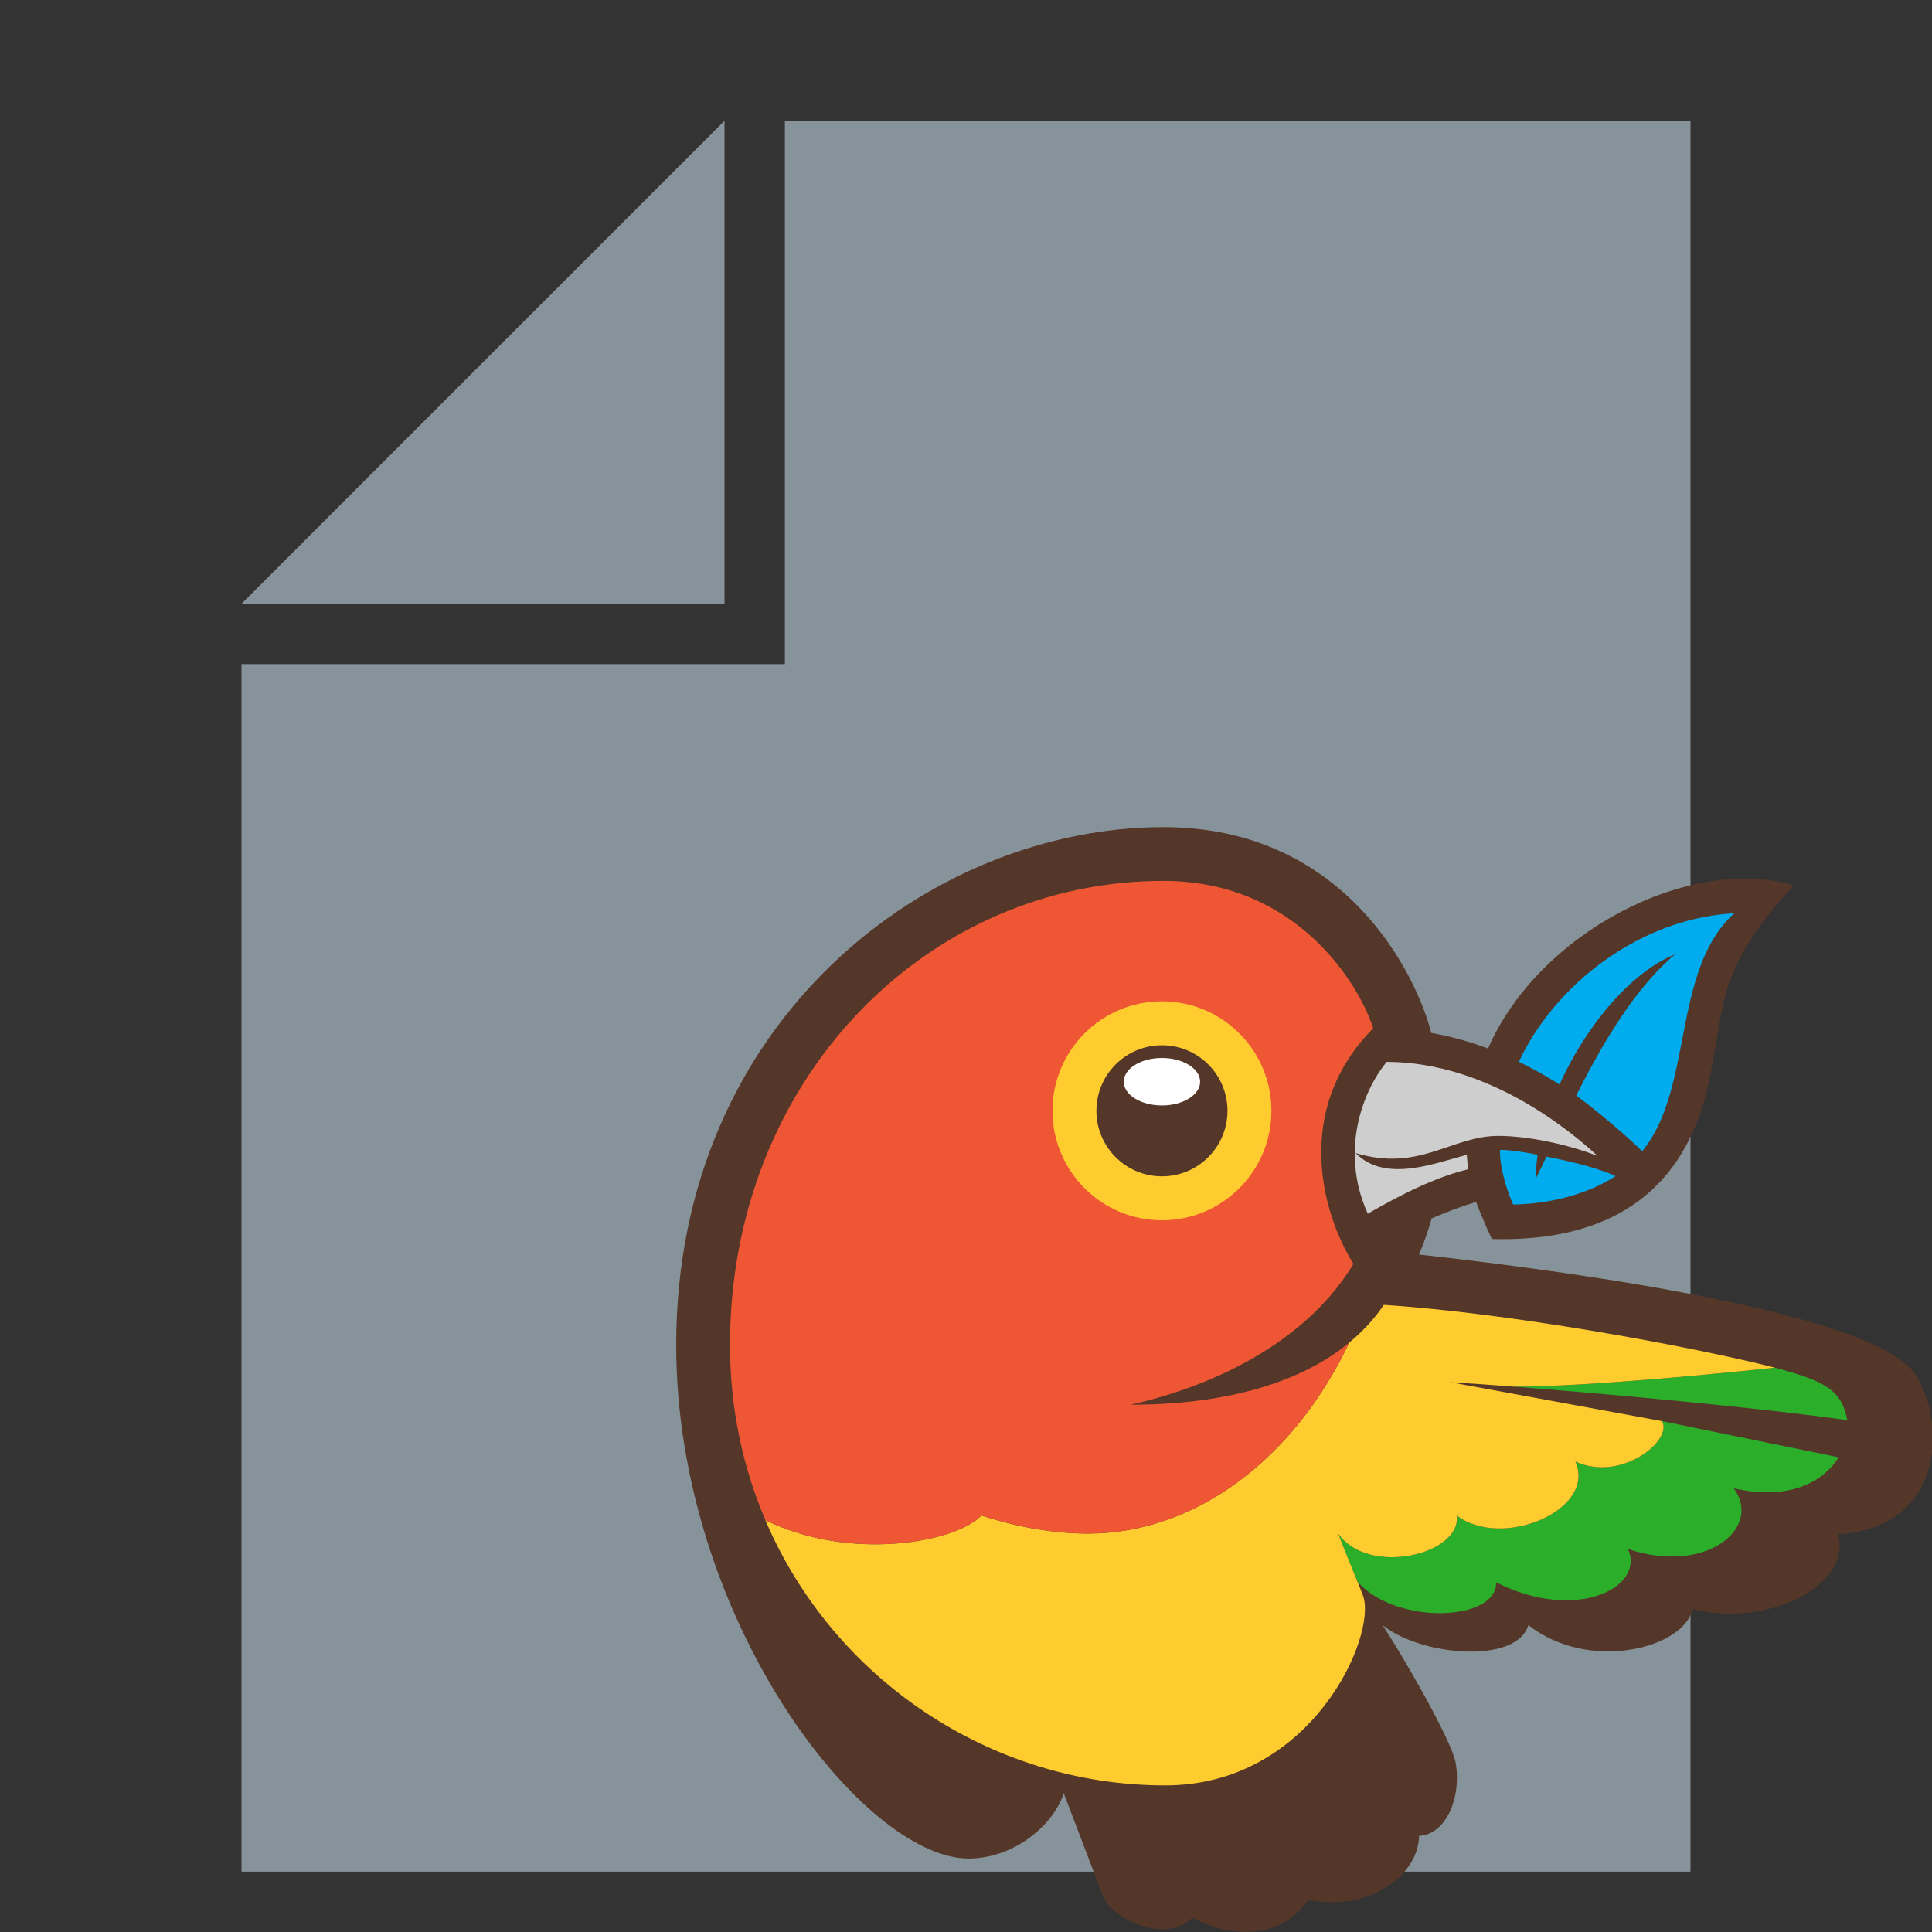 <svg xmlns="http://www.w3.org/2000/svg" xmlns:xlink="http://www.w3.org/1999/xlink" viewBox="0 0 32 32">
  <rect x="0" y="0" width="32" height="32" fill="#333333" stroke="none"/>
  <path fill="#87939a" style="isolation: isolate" d="M 12 2 L 4 10 h 8 V 0 z"/>
  <path fill="#87939a" style="isolation: isolate" d="M 13 2 v 9 H 4 v 20 h 24 V 2"/>
  <g transform="matrix(0.045,0,0,0.045,11.2,13.7)">
    <path d="M453.7 198.606c-23.8-22.86-142.75-37.13-180.285-41.283 1.818-4.294 3.366-8.735 4.644-13.308 5.117-2.24 10.64-4.326 16.352-6.067.696 2.053 3.974 9.92 5.842 13.652 75.48 2.082 79.354-56.1 82.424-72.028 3.002-15.583 2.85-30.64 28.74-58.166-38.57-11.24-94.04 17.42-112.618 60.08-6.982-2.616-13.98-4.548-20.9-5.743C272.927 55.737 247.1 0 179.33 0 93.522 0 0 70.8 0 190.62c0 100.73 68.772 189.007 107.628 189.007 16.97 0 31.566-12.707 34.993-24.098l14.583 38.27c4.28 9.14 24.068 17.05 32.728 7.564 11.135 6.186 31.566 9.912 42.702-6.585 21.445 4.536 40.404-8.252 40.818-23.5 10.523-.562 15.685-15.337 13.387-27.104-1.694-8.663-19.8-39.748-26.847-50.478 13.972 11.365 49.363 14.582 53.66.007 22.527 17.682 57.633 8.4 60.417-5.98 27.372 7.112 58.767-8.508 53.612-27.426 43.973-3.04 38.345-49.827 26.007-61.683z" fill="#543729"/>
    <path d="M331.252 98.825c9.47-18.8 21.372-39.3 36.404-52.003-16.545 6.668-32.88 26.6-42.538 47.906a148.99 148.99 0 0 0-14.961-8.361c13.473-28.758 44.78-52.775 79.28-54.65-23.1 20.958-14.906 64.518-33.906 87.578-5.437-5.46-17.92-16-24.28-20.47zm-14.938 30.6c.01-.72.28-6.266.784-8.798-1.325-.312-9.56-1.923-13.855-1.822-.313 5.393 2.266 14.568 4.815 20.1 17.555-.368 30.235-5.625 37.698-10.458-6.354-2.962-17.196-5.595-25.44-7.17-.92 1.903-3.184 6.752-4.002 8.157z" fill="#00acee"/>
    <path d="M251.083 278.1c.004.025.015.06.018.084-2.225-4.788-4.588-10.604-7.4-18.206 10.988 15.994 45.426 7.745 43.62-6.587 16.856 12.683 51.553-2.113 43.665-19.897 16.885 7.868 36.157-7.963 31.835-14.86l65.034 13.302c-5.753 9.38-18.855 16.004-38.605 11.4 10.672 14.538-10.048 31.98-38.908 22.373 6.353 14.272-19.343 27.12-48.548 12.245.37 14.278-36.23 15.922-50.7.146zm57.105-72.167c33.4 2.565 88.663 7.547 122.87 12.334-2.16-11.132-8.064-14.312-26.633-19.3-19.97 2.13-70.638 7.107-96.236 6.966z" fill="#2baf2b"/>
    <path d="M287.3 253.38c16.856 12.683 51.553-2.113 43.665-19.897 16.885 7.868 36.157-7.963 31.835-14.86l-77.848-14.3c4.914.26 13.06.82 23.225 1.6 25.6.14 76.266-4.836 96.236-6.966-32.336-8.2-98.356-20.164-143.95-23.112-2.113 3.088-5.997 8.325-12.762 13.9-19.948 42.207-56.1 70.262-96.08 70.262-11.654 0-24.693-1.966-39.308-6.638-9.114 9.764-47.973 17.163-79.503 1.687 25 58.562 83 97.654 147.2 97.654 54.07 0 78.046-55.214 72.8-69.823-1.273-3.547-6.318-15.308-9.14-22.9 11 15.993 45.427 7.744 43.622-6.588z" fill="#ffcc2f"/>
    <path d="M254.543 142.258c4.774-2.597 21.272-12.597 36.993-16.355-.248-1.74-.435-3.497-.55-5.263-10.314 2.47-29.76 10.804-40.902-.68 23.5 7.094 35.247-6.32 52.526-6.32 10.296 0 24.988 2.876 36.57 7.423-9.315-8.605-39.86-34.575-77.68-34.665-8.444 10.237-17.57 32.412-6.954 55.862z" fill="#cecece"/>
    <path d="M112.323 253.36c14.615 4.672 27.654 6.638 39.308 6.638 40 0 76.132-28.056 96.08-70.262-14.754 12.316-40.396 22.854-80.44 22.854 35.67-8.088 66.375-25.863 81.995-51.845-10.98-17.476-22.9-56.138 7.27-86.702-4.64-14.904-27.22-54.248-77.206-54.248-87.236 0-159.533 72.997-159.533 170.825 0 23.158 4.675 44.877 13.025 64.426 31.53 15.477 70.388 8.078 79.502-1.686z" fill="#ef5734"/>
    <path d="M138.496 104.407c0 22.252 18.04 40.293 40.292 40.293s40.294-18.04 40.294-40.293-18.04-40.293-40.294-40.293-40.292 18.04-40.292 40.293z" fill="#ffcc2f"/>
    <path d="M154.664 104.407c0 13.322 10.802 24.123 24.123 24.123s24.124-10.8 24.124-24.123-10.8-24.124-24.124-24.124-24.123 10.8-24.123 24.124z" fill="#543729"/> -->
    <ellipse cx="178.787" cy="93.703" rx="14.057" ry="8.74" fill="#fff"/>
  </g>
</svg>
